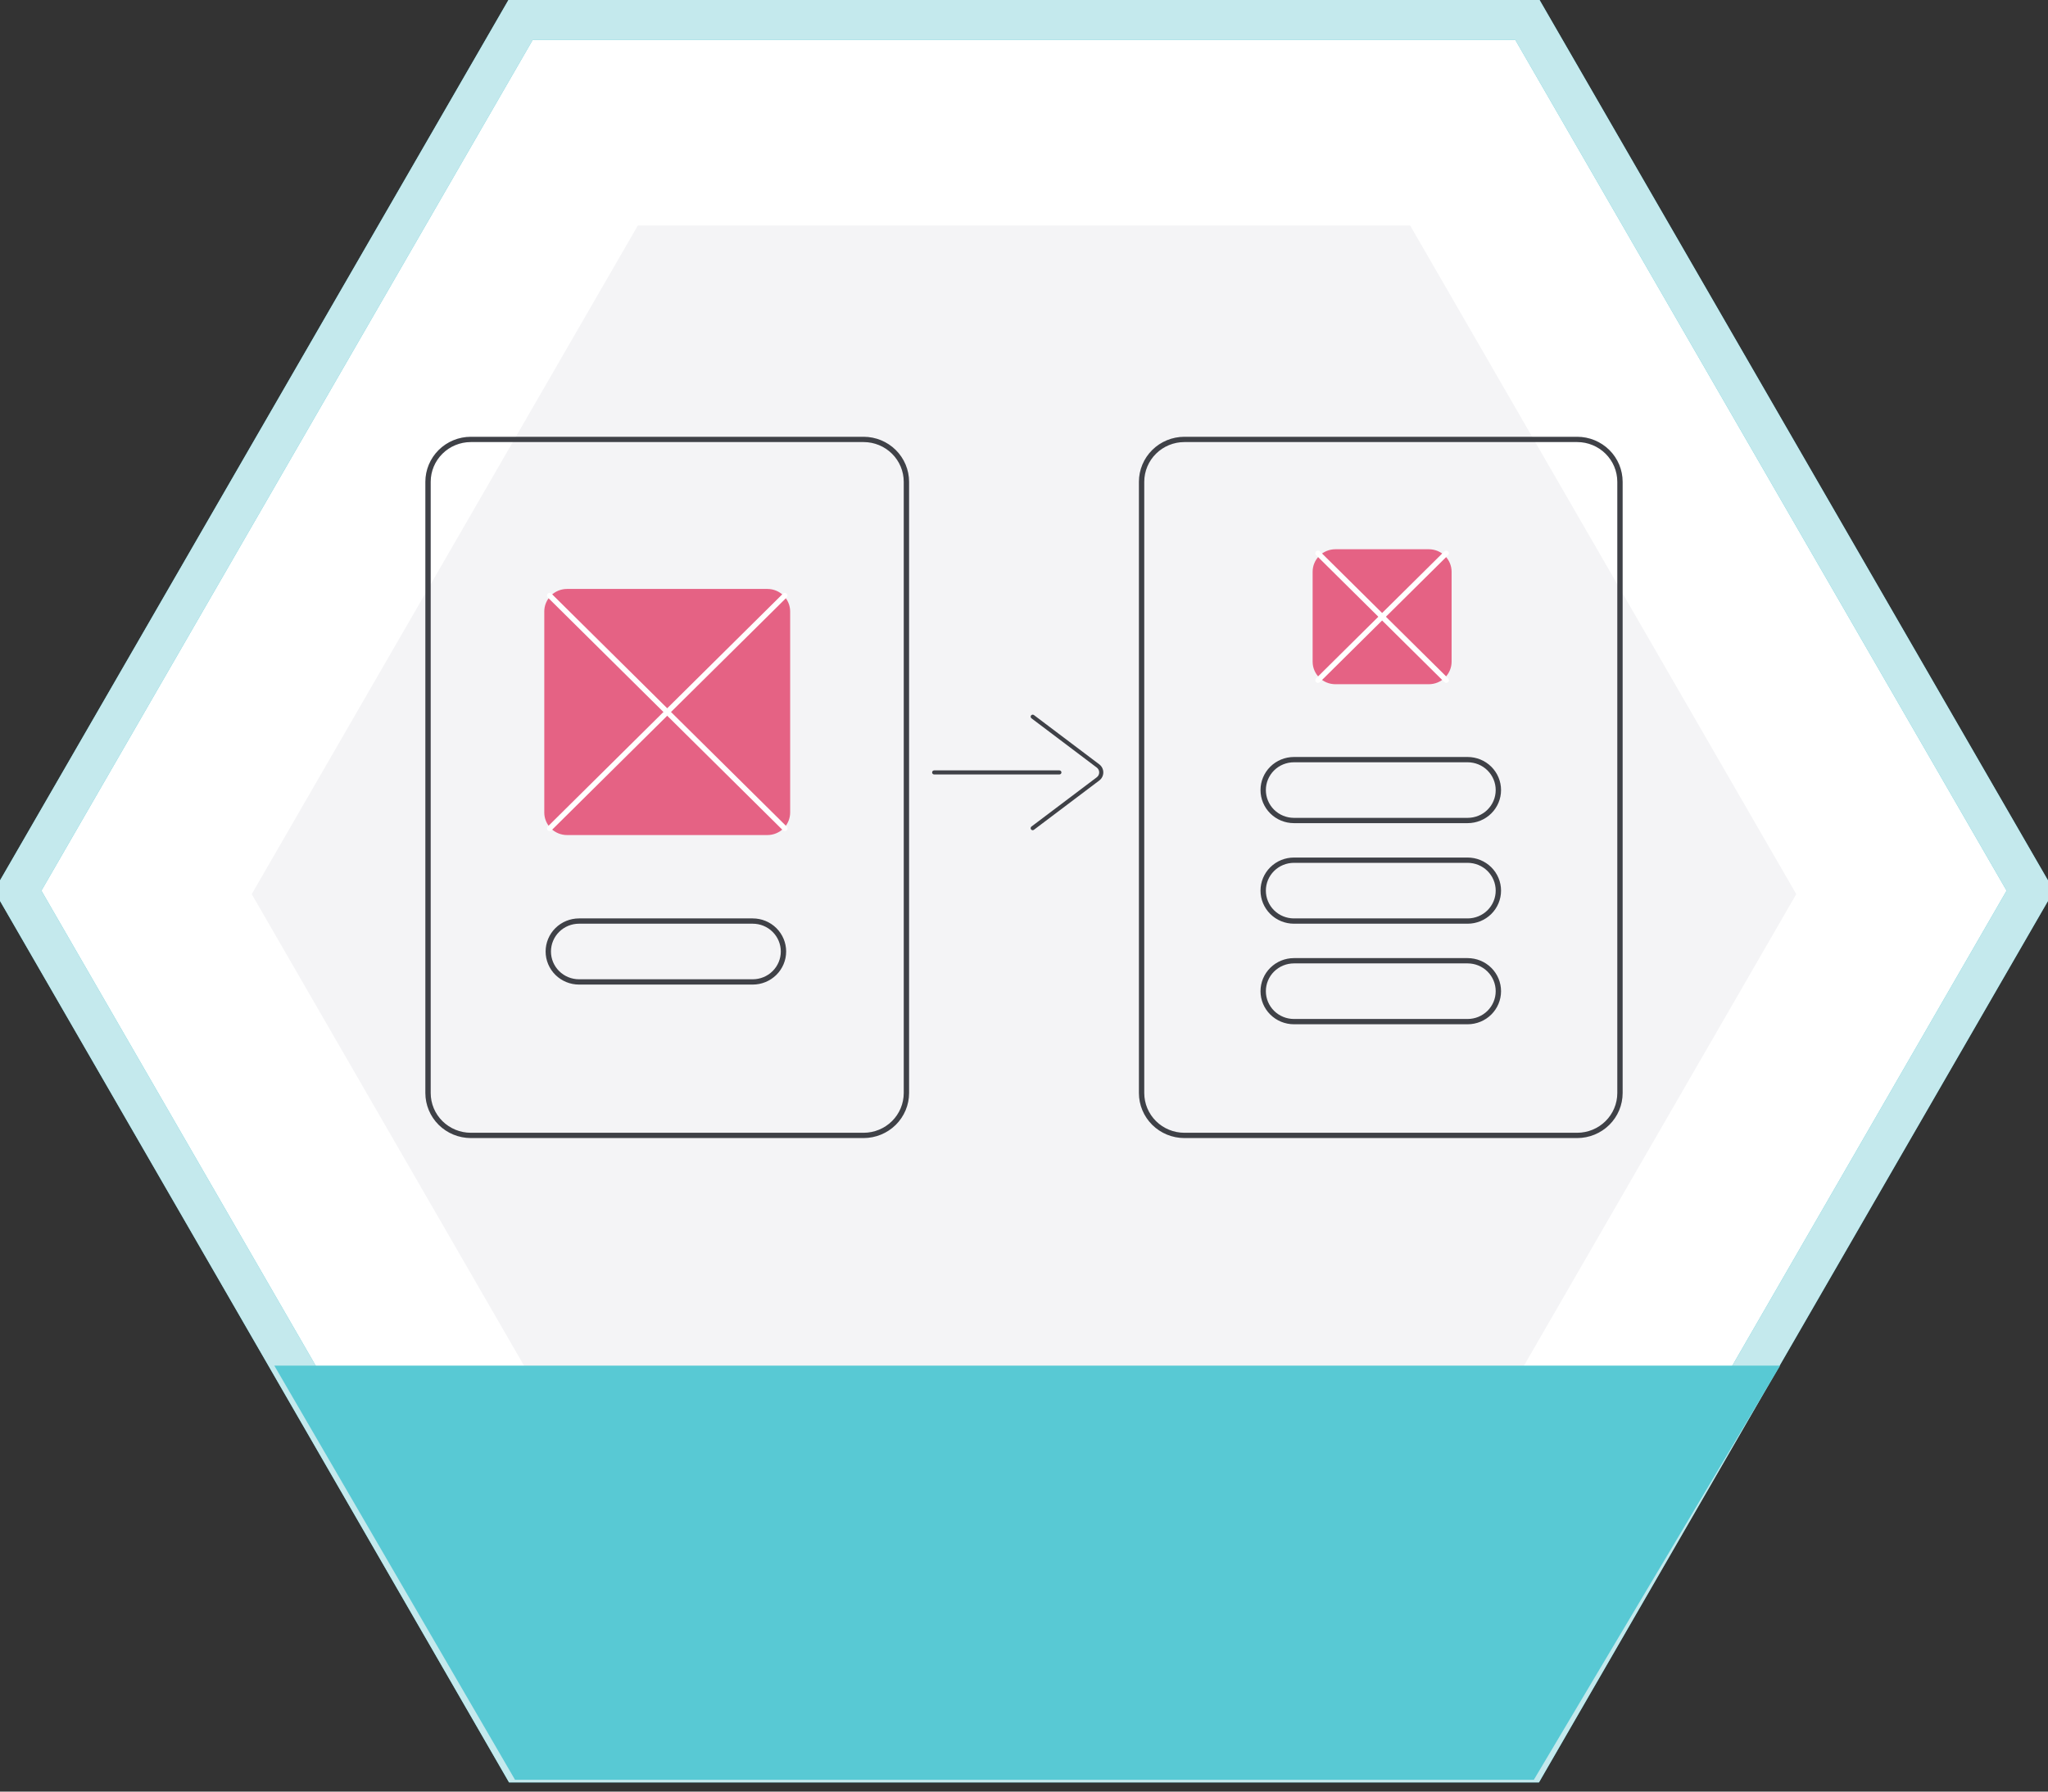 <svg class="badge" width="400" height="350" viewBox="0 0 400 350" fill="none" xmlns="http://www.w3.org/2000/svg">
	<rect x="0" y="0" width="400" height="350" fill="#333333" stroke="none"/>
	<path d="M124.583 302.374H275.417L350.833 173L275.417 43.627H124.583L49.166 173L124.583 302.374Z" fill="#F4F4F6"/>

	<!-- BADGE BORDER -->
  <path class="badge-border--hidden" fill="#FFFFFF" d="M298.268 3.795L396.536 174L298.268 344.205L101.732 344.205L3.464 174L101.732 3.795L298.268 3.795Z" stroke="#58C9D4" stroke-width="8" />
  <path class="badge-border" d="M298.268 3.795L396.536 174L298.268 344.205L101.732 344.205L3.464 174L101.732 3.795L298.268 3.795Z" stroke="#C4E9ED" stroke-width="8" />

  <!-- BADGE BG -->
  <path class="badge__bg" d="M124.583 305.3H275.416L350.833 174.674L275.417 44.049H124.583L49.166 174.674L124.583 305.3Z" fill="#F4F4F6"/>

  <!-- BADGE LABEL -->
  <path d="M53.575 266.78H347.689L299.581 347.689H100.589L53.575 266.78Z" fill="#58C9D4"/>

	<!-- FIRST UI -->
	<g class="badge__ui">
		<!-- BORDER -->
		<path class="border" d="M168.682 85.328H91.951C89.598 85.331 87.343 86.258 85.68 87.906C84.016 89.553 83.08 91.787 83.077 94.117V213.539C83.08 215.869 84.016 218.102 85.68 219.75C87.343 221.397 89.598 222.324 91.951 222.328H168.682C171.034 222.324 173.29 221.397 174.953 219.75C176.616 218.102 177.552 215.869 177.556 213.539V94.117C177.552 91.787 176.616 89.553 174.953 87.906C173.29 86.258 171.034 85.331 168.682 85.328ZM176.512 213.539C176.509 215.595 175.684 217.566 174.216 219.02C172.748 220.473 170.758 221.291 168.682 221.294H91.951C89.875 221.291 87.885 220.473 86.417 219.02C84.949 217.566 84.123 215.595 84.121 213.539V94.117C84.123 92.061 84.949 90.09 86.417 88.636C87.885 87.182 89.875 86.365 91.951 86.362H168.682C170.758 86.365 172.748 87.182 174.216 88.636C175.684 90.09 176.509 92.061 176.512 94.117V213.539Z" fill="#3F4147"/>

		<!-- IMAGE -->
		<g class="image">
			<path d="M149.891 163.134H110.742C109.566 163.132 108.438 162.669 107.606 161.845C106.774 161.021 106.306 159.904 106.305 158.739V119.449C106.306 118.284 106.774 117.167 107.606 116.343C108.438 115.519 109.566 115.056 110.742 115.054H149.891C151.067 115.056 152.195 115.519 153.027 116.343C153.858 117.167 154.326 118.284 154.328 119.449V158.739C154.326 159.904 153.858 161.021 153.027 161.845C152.195 162.669 151.067 163.132 149.891 163.134V163.134Z" fill="#E56284"/>
			<path d="M153.283 162.358C153.215 162.358 153.147 162.345 153.084 162.319C153.02 162.293 152.963 162.255 152.914 162.207L106.98 116.712C106.931 116.664 106.892 116.607 106.865 116.545C106.839 116.482 106.825 116.414 106.825 116.346C106.824 116.278 106.838 116.21 106.864 116.147C106.89 116.084 106.929 116.027 106.978 115.979C107.026 115.931 107.084 115.893 107.148 115.867C107.211 115.841 107.279 115.827 107.348 115.828C107.417 115.828 107.485 115.841 107.549 115.868C107.612 115.894 107.67 115.933 107.718 115.981L153.652 161.476C153.725 161.548 153.775 161.64 153.795 161.74C153.815 161.841 153.805 161.944 153.766 162.039C153.726 162.133 153.659 162.214 153.573 162.271C153.488 162.328 153.387 162.358 153.283 162.358V162.358Z" fill="white"/>
			<path d="M107.349 162.358C107.246 162.358 107.145 162.328 107.059 162.271C106.973 162.214 106.906 162.133 106.867 162.039C106.827 161.944 106.817 161.841 106.837 161.74C106.857 161.64 106.907 161.548 106.98 161.476L152.914 115.981C152.963 115.933 153.02 115.894 153.084 115.868C153.147 115.841 153.215 115.828 153.284 115.828C153.353 115.827 153.421 115.841 153.485 115.867C153.548 115.893 153.606 115.931 153.655 115.979C153.704 116.027 153.742 116.084 153.768 116.147C153.795 116.21 153.808 116.278 153.808 116.346C153.808 116.414 153.794 116.482 153.767 116.545C153.741 116.607 153.702 116.664 153.653 116.712L107.718 162.207C107.67 162.255 107.612 162.293 107.549 162.319C107.486 162.345 107.418 162.358 107.349 162.358V162.358Z" fill="white"/>
		</g>

		<!-- BUTTON -->
		<path class="button" d="M147.02 192.343H113.091C111.36 192.343 109.701 191.662 108.477 190.45C107.254 189.238 106.566 187.595 106.566 185.881C106.566 184.167 107.254 182.523 108.477 181.311C109.701 180.099 111.36 179.418 113.091 179.418H147.02C148.75 179.418 150.41 180.099 151.634 181.311C152.857 182.523 153.545 184.167 153.545 185.881C153.545 187.595 152.857 189.238 151.634 190.45C150.41 191.662 148.75 192.343 147.02 192.343ZM113.091 180.452C111.637 180.452 110.243 181.024 109.215 182.042C108.188 183.06 107.61 184.441 107.61 185.881C107.61 187.32 108.188 188.701 109.215 189.719C110.243 190.737 111.637 191.309 113.091 191.309H147.02C148.473 191.309 149.867 190.737 150.895 189.719C151.923 188.701 152.501 187.32 152.501 185.881C152.501 184.441 151.923 183.06 150.895 182.042C149.867 181.024 148.473 180.452 147.02 180.452H113.091Z" fill="#3F4147"/>
	</g>

	<!-- ARROW -->
	<g class="badge__arrow">
		<path d="M206.91 151.296H182.454C182.347 151.296 182.245 151.254 182.17 151.18C182.095 151.105 182.053 151.004 182.053 150.899C182.053 150.793 182.095 150.692 182.17 150.618C182.245 150.543 182.347 150.501 182.454 150.501H206.91C207.017 150.501 207.119 150.543 207.194 150.618C207.269 150.692 207.311 150.793 207.311 150.899C207.311 151.004 207.269 151.105 207.194 151.18C207.119 151.254 207.017 151.296 206.91 151.296Z" fill="#3F4147"/>
		<path d="M201.699 162.186C201.615 162.186 201.533 162.16 201.465 162.111C201.397 162.063 201.346 161.995 201.319 161.916C201.292 161.837 201.291 161.752 201.315 161.673C201.34 161.593 201.389 161.523 201.456 161.473L214.215 151.846C214.362 151.735 214.481 151.591 214.564 151.427C214.646 151.263 214.688 151.082 214.688 150.898C214.688 150.715 214.646 150.534 214.564 150.37C214.481 150.205 214.362 150.062 214.215 149.951L201.456 140.324C201.371 140.26 201.316 140.165 201.302 140.061C201.287 139.957 201.316 139.851 201.38 139.767C201.444 139.684 201.54 139.629 201.645 139.615C201.75 139.6 201.857 139.628 201.941 139.692L214.701 149.319C214.946 149.504 215.145 149.743 215.282 150.017C215.419 150.291 215.49 150.593 215.49 150.898C215.49 151.204 215.419 151.505 215.282 151.779C215.145 152.053 214.946 152.292 214.701 152.477L201.941 162.105C201.872 162.157 201.786 162.186 201.699 162.186V162.186Z" fill="#3F4147"/>
	</g>
	<!-- SECOND UI -->
	<g class="badge__ui">
		<!-- BORDER -->
		<path class="border" d="M308.049 222.328H231.318C228.965 222.325 226.71 221.398 225.046 219.751C223.383 218.103 222.447 215.869 222.444 213.539V94.117C222.447 91.787 223.383 89.553 225.046 87.905C226.71 86.257 228.965 85.331 231.318 85.328H308.049C310.402 85.331 312.658 86.257 314.321 87.905C315.985 89.553 316.921 91.787 316.923 94.117V213.539C316.921 215.869 315.985 218.103 314.321 219.751C312.658 221.398 310.402 222.325 308.049 222.328ZM231.318 86.362C229.242 86.364 227.252 87.182 225.784 88.636C224.316 90.09 223.491 92.061 223.488 94.117V213.539C223.491 215.595 224.316 217.566 225.784 219.02C227.252 220.474 229.242 221.291 231.318 221.294H308.049C310.125 221.291 312.115 220.474 313.583 219.02C315.051 217.566 315.877 215.595 315.879 213.539V94.117C315.877 92.061 315.051 90.09 313.583 88.636C312.115 87.182 310.125 86.364 308.049 86.362H231.318Z" fill="#3F4147"/>

		<!-- IMAGE -->
		<g class="image">
			<path d="M279.079 133.666H260.81C259.634 133.664 258.506 133.201 257.674 132.377C256.842 131.553 256.374 130.436 256.373 129.271V111.694C256.374 110.529 256.842 109.412 257.674 108.588C258.506 107.764 259.634 107.301 260.81 107.3H279.079C280.256 107.301 281.383 107.764 282.215 108.588C283.047 109.412 283.515 110.529 283.516 111.694V129.271C283.515 130.436 283.047 131.553 282.215 132.377C281.383 133.201 280.256 133.664 279.079 133.666V133.666Z" fill="#E56284"/>
			<path d="M282.472 133.407C282.404 133.407 282.336 133.394 282.272 133.368C282.209 133.342 282.151 133.304 282.103 133.256L257.048 108.441C256.999 108.393 256.961 108.336 256.935 108.273C256.909 108.21 256.895 108.143 256.895 108.075C256.895 108.007 256.909 107.94 256.935 107.877C256.961 107.815 256.999 107.758 257.048 107.71C257.096 107.662 257.154 107.624 257.217 107.598C257.281 107.572 257.348 107.558 257.417 107.558C257.485 107.558 257.553 107.572 257.617 107.598C257.68 107.624 257.738 107.662 257.786 107.71L282.841 132.525C282.914 132.597 282.964 132.689 282.984 132.789C283.004 132.89 282.994 132.994 282.954 133.088C282.915 133.183 282.848 133.263 282.762 133.32C282.676 133.377 282.575 133.407 282.472 133.407L282.472 133.407Z" fill="white"/>
			<path d="M257.417 133.407C257.314 133.407 257.213 133.377 257.127 133.32C257.041 133.263 256.974 133.183 256.935 133.088C256.895 132.994 256.885 132.89 256.905 132.789C256.925 132.689 256.975 132.597 257.048 132.525L282.103 107.71C282.151 107.662 282.209 107.624 282.272 107.598C282.336 107.572 282.404 107.558 282.472 107.558C282.541 107.558 282.608 107.572 282.672 107.598C282.735 107.624 282.793 107.662 282.841 107.71C282.89 107.758 282.928 107.815 282.954 107.877C282.981 107.94 282.994 108.007 282.994 108.075C282.994 108.143 282.981 108.21 282.954 108.273C282.928 108.336 282.89 108.393 282.841 108.441L257.786 133.256C257.738 133.304 257.68 133.342 257.617 133.368C257.553 133.394 257.485 133.407 257.417 133.407V133.407Z" fill="white"/>
		</g>
		<!-- CONTENT -->
		<g class="content">
			<path d="M286.648 160.807H252.719C250.989 160.807 249.329 160.126 248.106 158.914C246.882 157.702 246.195 156.059 246.195 154.345C246.195 152.631 246.882 150.987 248.106 149.775C249.329 148.563 250.989 147.883 252.719 147.883H286.648C288.379 147.883 290.038 148.563 291.262 149.775C292.486 150.987 293.173 152.631 293.173 154.345C293.173 156.059 292.486 157.702 291.262 158.914C290.038 160.126 288.379 160.807 286.648 160.807ZM252.719 148.917C251.266 148.917 249.872 149.488 248.844 150.506C247.816 151.524 247.239 152.905 247.239 154.345C247.239 155.785 247.816 157.165 248.844 158.183C249.872 159.201 251.266 159.773 252.719 159.773H286.648C288.102 159.773 289.496 159.201 290.524 158.183C291.552 157.165 292.129 155.785 292.129 154.345C292.129 152.905 291.552 151.524 290.524 150.506C289.496 149.488 288.102 148.917 286.648 148.917H252.719Z" fill="#3F4147"/>
			<path d="M286.648 180.452H252.719C250.989 180.452 249.329 179.772 248.106 178.56C246.882 177.348 246.195 175.704 246.195 173.99C246.195 172.276 246.882 170.633 248.106 169.421C249.329 168.209 250.989 167.528 252.719 167.528H286.648C288.379 167.528 290.038 168.209 291.262 169.421C292.486 170.633 293.173 172.276 293.173 173.99C293.173 175.704 292.486 177.348 291.262 178.56C290.038 179.772 288.379 180.452 286.648 180.452V180.452ZM252.719 168.562C251.266 168.562 249.872 169.134 248.844 170.152C247.816 171.17 247.239 172.55 247.239 173.99C247.239 175.43 247.816 176.811 248.844 177.829C249.872 178.847 251.266 179.418 252.719 179.418H286.648C288.102 179.418 289.496 178.847 290.524 177.829C291.552 176.811 292.129 175.43 292.129 173.99C292.129 172.55 291.552 171.17 290.524 170.152C289.496 169.134 288.102 168.562 286.648 168.562H252.719Z" fill="#3F4147"/>
			<path d="M286.648 200.098H252.719C250.989 200.098 249.329 199.417 248.106 198.205C246.882 196.993 246.195 195.349 246.195 193.635C246.195 191.921 246.882 190.278 248.106 189.066C249.329 187.854 250.989 187.173 252.719 187.173H286.648C288.379 187.173 290.038 187.854 291.262 189.066C292.486 190.278 293.173 191.921 293.173 193.635C293.173 195.349 292.486 196.993 291.262 198.205C290.038 199.417 288.379 200.098 286.648 200.098ZM252.719 188.207C251.266 188.207 249.872 188.779 248.844 189.797C247.816 190.815 247.239 192.196 247.239 193.635C247.239 195.075 247.816 196.456 248.844 197.474C249.872 198.492 251.266 199.064 252.719 199.064H286.648C288.102 199.064 289.496 198.492 290.524 197.474C291.552 196.456 292.129 195.075 292.129 193.635C292.129 192.196 291.552 190.815 290.524 189.797C289.496 188.779 288.102 188.207 286.648 188.207H252.719Z" fill="#3F4147"/>
		</g>
	</g>
</svg>
